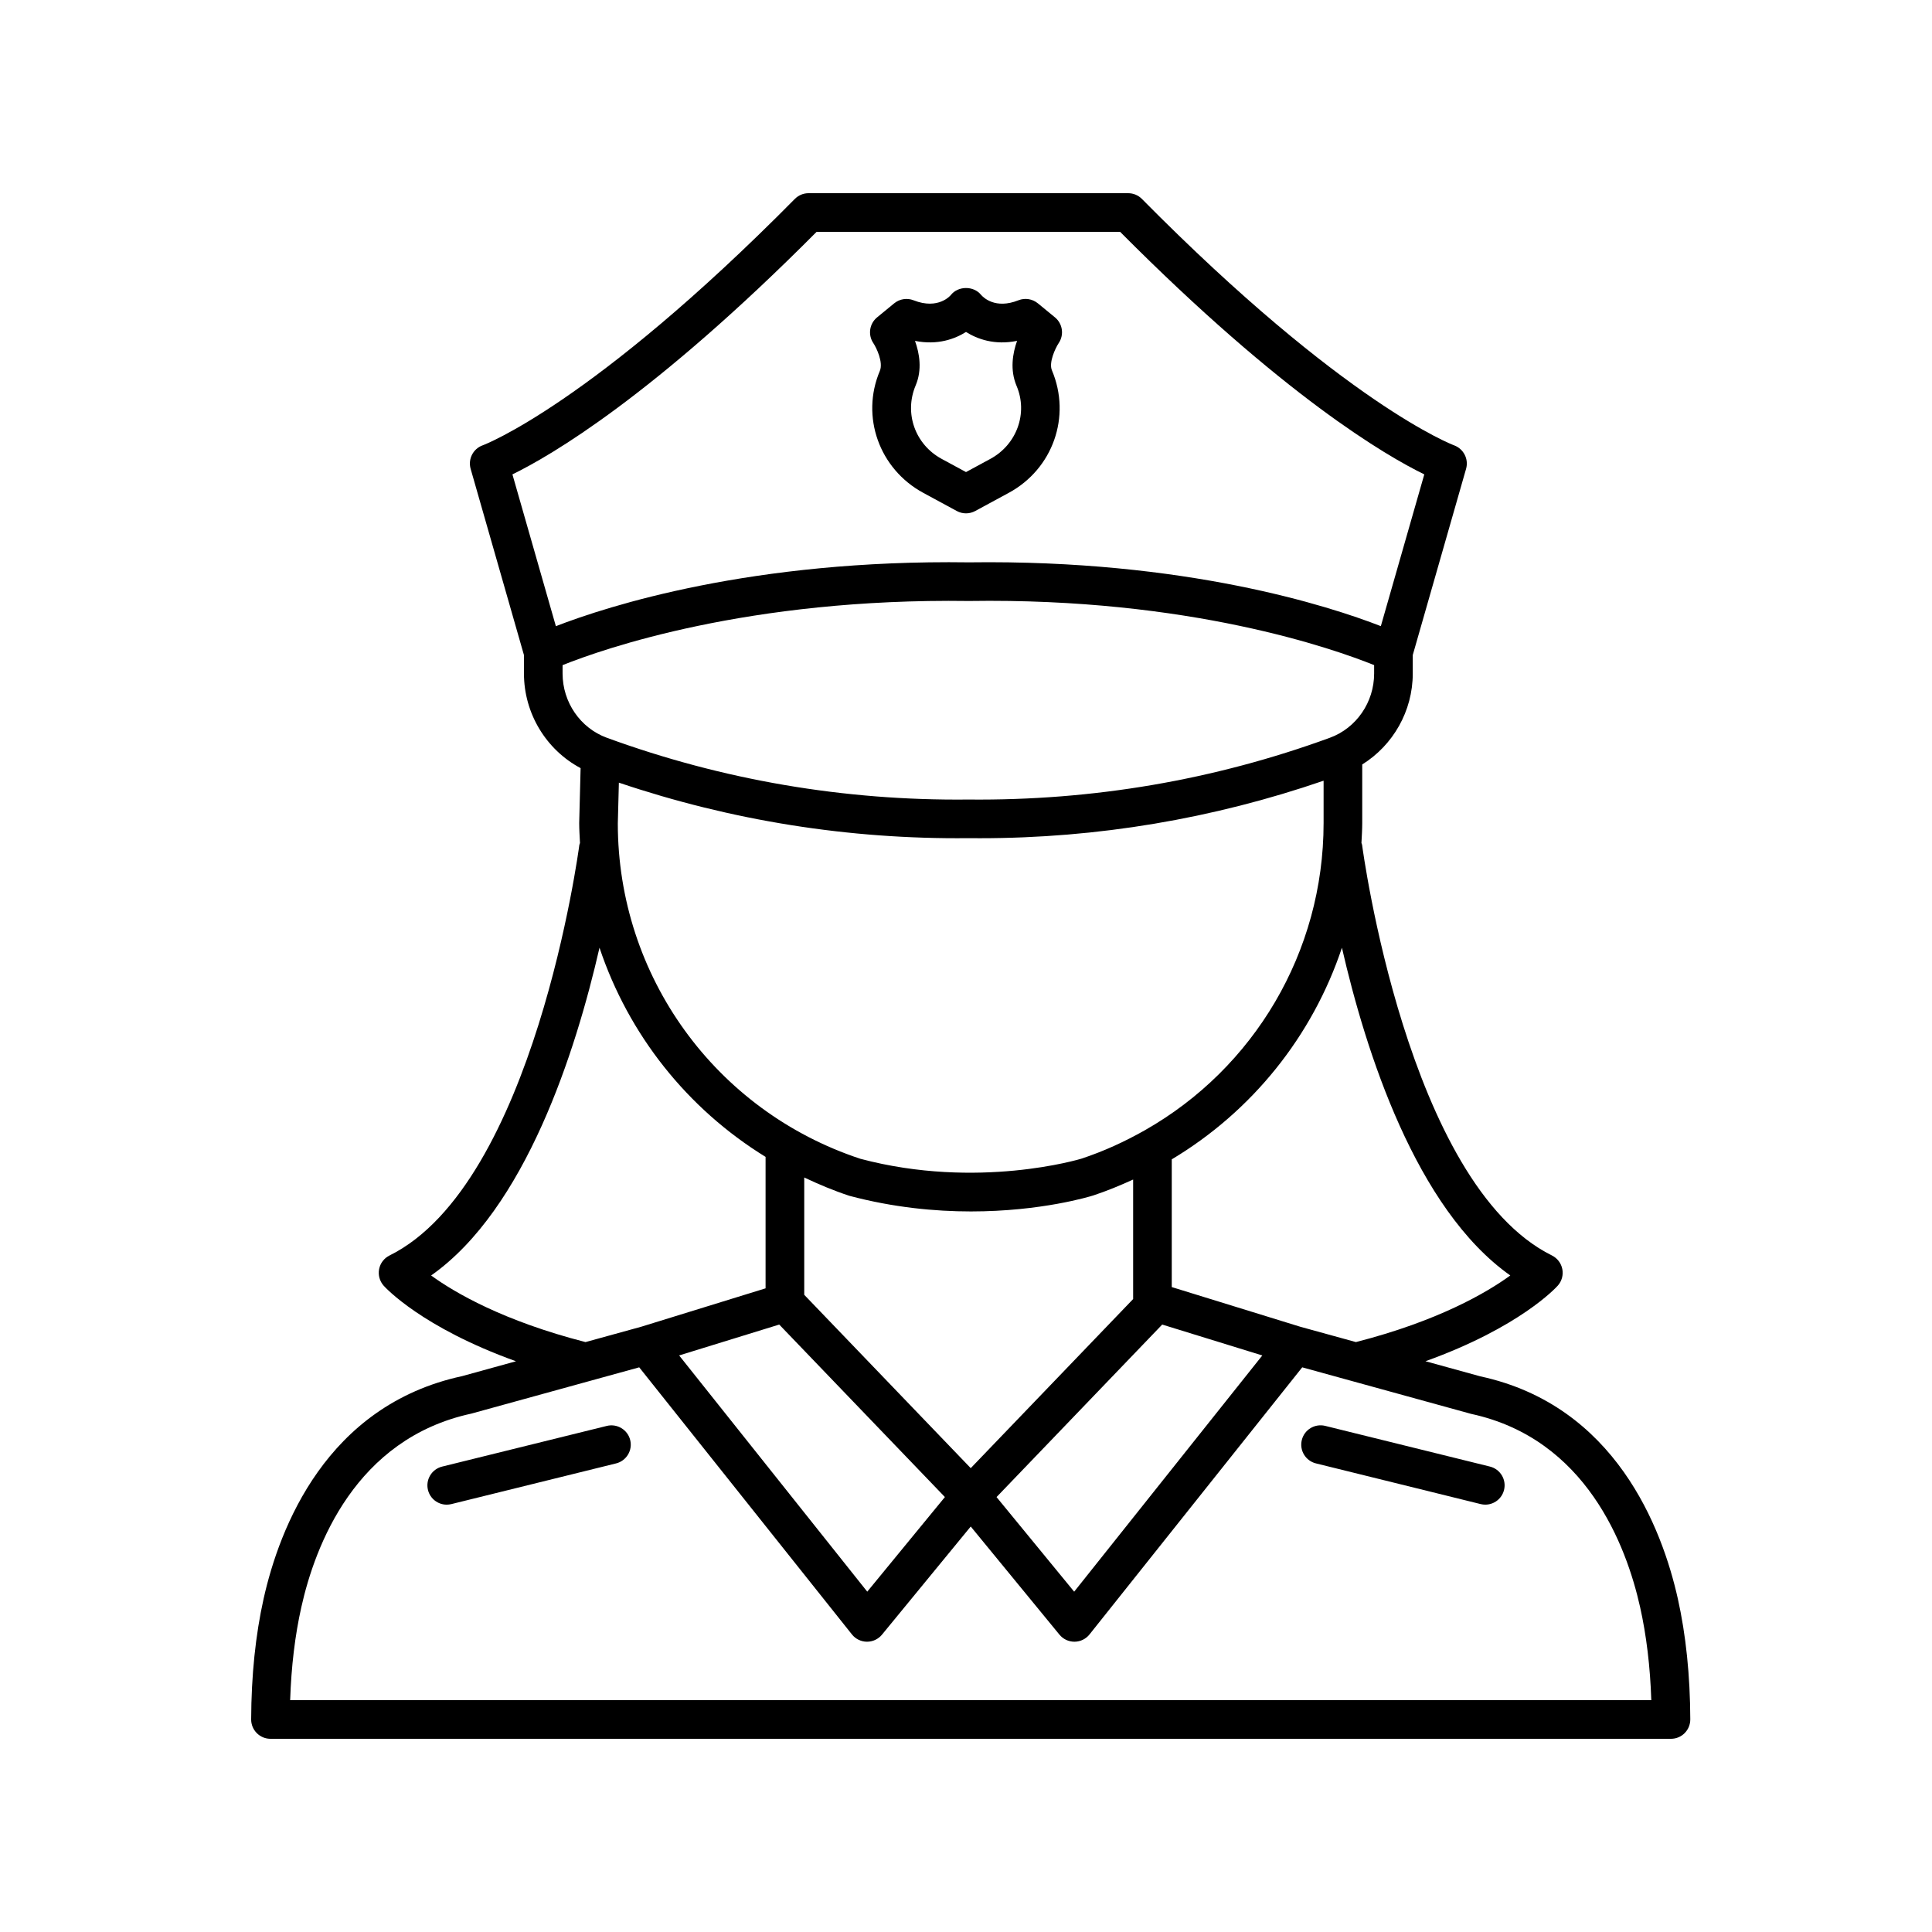 <svg height='100px' width='100px'  fill="#000000" xmlns="http://www.w3.org/2000/svg" xmlns:xlink="http://www.w3.org/1999/xlink" version="1.1" x="0px" y="0px" viewBox="0 0 100 100" style="enable-background:new 0 0 100 100;" xml:space="preserve"><path d="M13.646,82.743C13.226,84.623,13.008,86.727,13,88.996  c-0.001,0.267,0.104,0.521,0.292,0.71C13.479,89.895,13.734,90,14,90h36.245h36.244  c0.266,0,0.521-0.105,0.708-0.294c0.188-0.188,0.292-0.443,0.292-0.71  c-0.008-2.27-0.226-4.373-0.646-6.253c-0.816-3.647-3.236-9.995-10.22-11.503  l-2.84-0.783c4.871-1.751,6.757-3.81,6.849-3.914  c0.207-0.233,0.293-0.55,0.233-0.855s-0.258-0.566-0.538-0.705  c-7.489-3.707-9.803-21.078-9.826-21.253c-0.005-0.035-0.025-0.063-0.033-0.097  c0.017-0.344,0.041-0.687,0.041-1.035v-3.03  c1.593-0.992,2.615-2.762,2.615-4.707V33.906l2.76-9.64  c0.145-0.506-0.131-1.038-0.625-1.217c-0.056-0.021-5.649-2.127-16.155-12.753  C58.917,10.106,58.661,10,58.394,10h-16.543c-0.267,0-0.523,0.106-0.711,0.297  C30.634,20.923,25.041,23.029,24.989,23.048c-0.499,0.176-0.774,0.71-0.629,1.219  l2.76,9.64v0.954c0,2.072,1.155,3.953,2.932,4.897l-0.073,2.841  c0,0.348,0.024,0.691,0.041,1.035c-0.008,0.034-0.028,0.062-0.033,0.097  c-0.022,0.175-2.336,17.546-9.826,21.253c-0.28,0.139-0.479,0.399-0.538,0.705  s0.027,0.622,0.233,0.855c0.092,0.104,1.979,2.164,6.851,3.915l-2.787,0.769  C16.882,72.748,14.462,79.096,13.646,82.743z M78.173,66.018  c-1.233,0.896-3.74,2.358-7.991,3.448l-2.877-0.793l-6.655-2.054v-6.611  c4.167-2.493,7.282-6.385,8.808-10.953C70.689,54.425,73.286,62.574,78.173,66.018z   M50.245,75.991l-8.618-8.972v-6.072c0.754,0.356,1.528,0.682,2.336,0.948  c2.277,0.605,4.43,0.809,6.292,0.809c3.636,0,6.162-0.773,6.328-0.826  c0.713-0.235,1.397-0.52,2.068-0.825v6.186L50.245,75.991z M32.033,40.51  c5.825,1.965,11.902,2.938,18.089,2.873c0.199,0.002,0.397,0.003,0.595,0.003  c6.089,0,12.064-1.008,17.792-2.977v2.188c0,6.69-3.609,12.701-9.245,15.901  c-0.005,0.002-0.009,0.006-0.014,0.008c-1.031,0.584-2.122,1.086-3.28,1.468  c-0.053,0.016-5.354,1.622-11.437,0.005c-7.509-2.478-12.554-9.463-12.555-17.356  L32.033,40.51z M40.333,68.559l8.575,8.928l-4.019,4.897l-9.737-12.227  L40.333,68.559z M60.156,68.559l5.181,1.599l-9.738,12.227l-4.018-4.897L60.156,68.559z   M42.267,12h15.71c8.459,8.505,13.767,11.59,15.744,12.554l-2.249,7.855  c-2.658-1.034-10.102-3.453-21.32-3.302c-11.227-0.157-18.713,2.27-21.38,3.304  l-2.249-7.857C28.5,23.59,33.808,20.505,42.267,12z M29.12,34.427  c2.062-0.828,9.593-3.481,21.033-3.32c11.417-0.176,18.917,2.491,20.972,3.319  v0.435c0,1.488-0.921,2.825-2.292,3.326c-5.995,2.191-12.272,3.259-18.7,3.197  c-0.003,0-0.007,0-0.011,0s-0.007,0-0.011,0c-6.403,0.067-12.705-1.006-18.7-3.197  c-1.371-0.501-2.292-1.838-2.292-3.326V34.427z M22.315,66.019  c4.887-3.444,7.485-11.595,8.715-16.966c1.498,4.482,4.527,8.322,8.596,10.827  v6.804l-6.443,1.989l-2.877,0.793C26.055,68.375,23.546,66.913,22.315,66.019z   M33.086,70.773l11.01,13.825c0.188,0.236,0.473,0.375,0.775,0.377  c0.002,0,0.005,0,0.007,0c0.299,0,0.583-0.134,0.773-0.365l4.594-5.598l4.593,5.598  c0.19,0.231,0.474,0.365,0.773,0.365c0.002,0,0.005,0,0.007,0  c0.302-0.002,0.587-0.141,0.775-0.377l11.01-13.825l8.742,2.409  c5.951,1.286,8.034,6.816,8.746,9.999C85.218,84.642,85.413,86.259,85.471,88  H50.245H15.018c0.058-1.741,0.252-3.358,0.58-4.819  c0.711-3.183,2.794-8.713,8.8-10.013L33.086,70.773z"></path><path d="M23.121,77.881c0.08,0,0.16-0.01,0.241-0.029l8.526-2.106  c0.536-0.133,0.864-0.675,0.731-1.211c-0.132-0.536-0.678-0.861-1.21-0.73  l-8.526,2.106c-0.536,0.133-0.864,0.675-0.731,1.211  C22.264,77.576,22.672,77.881,23.121,77.881z"></path><path d="M68.112,75.745l8.526,2.106c0.081,0.02,0.161,0.029,0.241,0.029  c0.449,0,0.857-0.305,0.97-0.76c0.133-0.536-0.195-1.078-0.731-1.211  l-8.526-2.106c-0.535-0.131-1.079,0.194-1.21,0.73  C67.248,75.07,67.576,75.612,68.112,75.745z"></path><path d="M45.539,19.201c-0.997,2.36-0.032,5.071,2.246,6.307l1.739,0.942  C49.672,26.531,49.836,26.571,50,26.571s0.328-0.04,0.477-0.121l1.739-0.942  c2.277-1.235,3.243-3.946,2.231-6.341c-0.17-0.398,0.172-1.137,0.351-1.408  c0.289-0.428,0.205-1.006-0.194-1.333l-0.887-0.728  c-0.282-0.229-0.665-0.29-1.002-0.156c-1.198,0.477-1.82-0.147-1.938-0.283  c-0.382-0.473-1.188-0.468-1.563,0.013c-0.007,0.008-0.635,0.782-1.927,0.271  c-0.337-0.134-0.721-0.073-1.002,0.156l-0.887,0.728  c-0.399,0.327-0.483,0.905-0.194,1.333C45.358,17.989,45.73,18.751,45.539,19.201  z M47.394,19.95c0.347-0.816,0.196-1.668-0.034-2.306  c1.169,0.234,2.06-0.097,2.641-0.462c0.581,0.365,1.472,0.698,2.643,0.461  c-0.229,0.642-0.378,1.503-0.024,2.336c0.595,1.408,0.012,3.028-1.356,3.771  L50,24.434L48.737,23.75C47.37,23.008,46.787,21.388,47.394,19.95z"></path></svg>